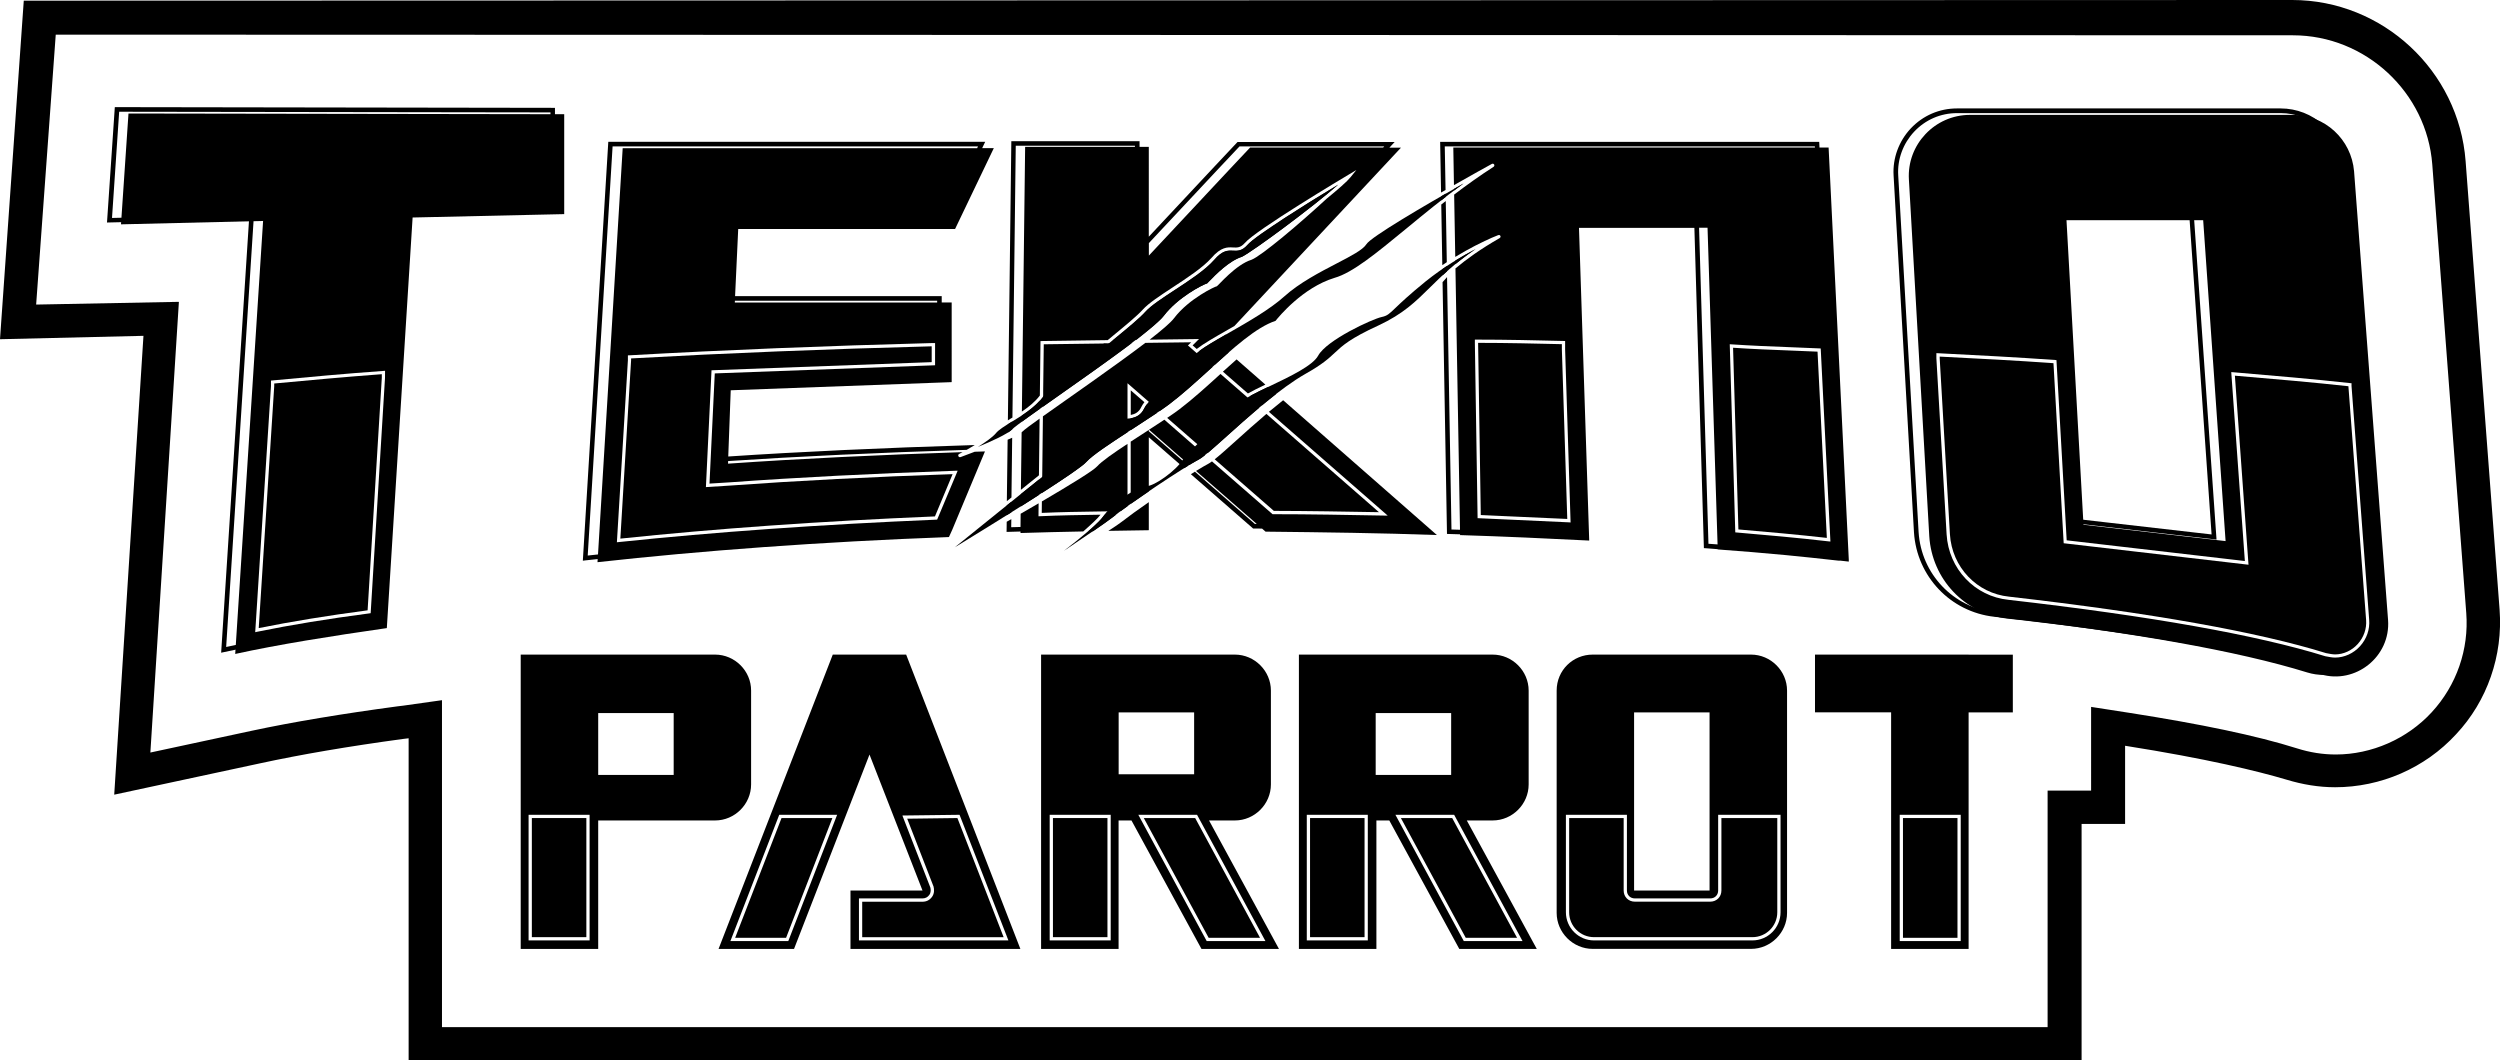 <?xml version="1.0" encoding="utf-8"?>
<!-- Generator: Adobe Illustrator 25.0.0, SVG Export Plug-In . SVG Version: 6.00 Build 0)  -->
<svg version="1.1" id="Layer_1" xmlns="http://www.w3.org/2000/svg" xmlns:xlink="http://www.w3.org/1999/xlink" x="0px" y="0px"
	 viewBox="0 0 3839 1628.4" style="enable-background:new 0 0 3839 1628.4;" xml:space="preserve">
<style type="text/css">
	.st0{fill:#FFFFFF;}
	.st1{fill:#23A8E0;}
	.st2{fill:#EC1C27;}
	.st3{fill:#E59E24;}
	.st4{fill:#1C75BA;}
	.st5{fill:#A31E22;}
	.st6{stroke:#FFFFFF;stroke-width:7;stroke-miterlimit:10;}
	.st7{fill:#FFFFFF;stroke:#000000;stroke-width:5;stroke-miterlimit:10;}
	.st8{fill:#FFFFFF;stroke:#000000;stroke-width:7;stroke-miterlimit:10;}
	.st9{fill:#DC571F;}
	.st10{stroke:#FFFFFF;stroke-width:5;stroke-miterlimit:10;}
</style>
<g>
	<path d="M2121.7,486.8c-14.5,3.1-84.5,35.4-97.5,59.3c-8.4,15.4-42.9,31.9-73.3,46.4c-19.8,9.4-38.4,18.3-42.8,23.9
		c-5.1,6.5-20.5,20.5-38.3,36.8c-22.3,20.4-47.6,43.5-53.4,52.7c-10.5,16.8-43.7,40.8-56.4,40.8c-10.5,0-48.6,21.7-64.8,44.9
		c-7.2,10.8-33.5,32.7-61.5,54.3c31.6-21.2,62.9-42.5,74.6-51.5c27-21.6,109-76.5,132.9-89c7.5-4.1,23.3-18.4,43.5-36.5
		c34.1-30.6,80.8-72.6,120.3-95c25.8-14.5,35.4-23.5,44.7-32.2c12-11.2,23.4-21.9,67.2-42c37.9-17.7,56.8-36.4,78.7-58
		c17.8-17.6,37.4-36.9,70.3-59.2c-21.1,11-48.9,27.4-76.4,49.4c-25.8,21-39,33.6-46.9,41.2C2133.1,482.2,2130.2,485,2121.7,486.8z"
		/>
	<path d="M1642.3,582.5l-0.9,0.6l-1-0.2c-0.1,0-1-0.2-2.4-0.2c-5.5,0-19.9,2.4-34.7,24.2c-12.2,18-32.9,30.6-49.5,40.7
		c-10.9,6.6-20.4,12.4-24.7,17.9c-5.2,6.1-16.4,13.9-27.5,20.8c20.5-8.4,45.2-19.5,53-27.3c5.4-5.4,33.4-25.1,68.8-50
		c63-44.3,149.2-104.9,163.7-124.1c21.2-27.9,58.8-47.4,66.6-49.8c0.6-0.5,2-2,3.4-3.5c9.1-9.4,30.3-31.2,50-37.3
		c17.6-8.9,109.1-76.6,147.8-110.8c-38.9,23.5-127,77.8-139.7,92.8c-8.3,9.3-15.3,8.9-22,8.6c-7.9-0.4-16-0.9-29.1,14.4
		c-13.8,15.5-37.5,31.1-60.5,46.1c-18.8,12.3-36.5,23.9-44.9,33.3c-8.9,9.9-27.3,25-45.2,39.7c-15.6,12.9-35,28.8-36.6,32.7
		c0.2,2.8-2,7.2-17.3,19C1651.1,576.6,1642.4,582.4,1642.3,582.5z"/>
	<g>
		<path d="M2220.1,308.7c-2.3,1.8-4.6,3.6-6.9,5.4l1.6,93.1c2.3-1.6,4.6-3.1,6.9-4.6L2220.1,308.7z"/>
		<path d="M2215.1,423c2.2-2.1,4.5-4.2,6.9-6.3l-0.1-8.2c-2.3,1.5-4.6,3.1-6.9,4.7L2215.1,423z"/>
		<path d="M2249.6,394.1c1.3-0.9,2.5-1.9,3.8-2.8c0,0,0,0,0,0c1.3-0.9,2.6-1.9,3.9-2.8c0.1-0.1,0.2-0.1,0.3-0.2
			c1.1-0.8,2.3-1.6,3.4-2.4c0.3-0.2,0.6-0.4,0.9-0.6c1.3-0.9,2.6-1.8,3.9-2.7c-9.3,4.8-19.8,10.7-31.1,17.6l0.1,5.4
			C2239.5,401.9,2244.4,398.1,2249.6,394.1C2249.6,394.1,2249.6,394.1,2249.6,394.1z"/>
	</g>
	<path d="M1553.1,770.4c-2.3,1.9-4.7,3.8-7.1,5.7l-0.2,15.2c2.4-1.5,4.7-2.9,7.1-4.4L1553.1,770.4z"/>
	<path d="M1723.4,800.6c-4.3,3.4-11.8,8.5-21.4,14.6c20.6-0.4,41.3-0.7,62.1-1v-43.1C1747.1,782.9,1732.1,793.7,1723.4,800.6z"/>
	<g>
		<path d="M1547.3,675.2l-1.2,94.4c2.4-1.9,4.7-3.8,7.1-5.7l1.1-91.7C1552.1,673.2,1549.8,674.2,1547.3,675.2z"/>
		<path d="M1553.8,647.6c-2.1,1.3-4.2,2.6-6.2,3.8l-0.2,13.1c3-1.9,5.4-3.7,7.1-5.3l0.1-12.1
			C1554.4,647.2,1554.1,647.4,1553.8,647.6z"/>
	</g>
	<g>
		<g>
			<polygon points="1705.3,536.8 1691.6,536.8 1694.9,527.3 1705.2,527.2 			"/>
		</g>
		<g>
			<path d="M2213.1,307.8c2.3-1.8,4.6-3.6,6.9-5.4l-0.1-5c-2.3,1.3-4.6,2.7-6.9,4L2213.1,307.8z"/>
			<path d="M2232.9,290l0,2.5c4.8-3.7,9.7-7.3,14.7-10.9C2242.9,284.3,2237.9,287.1,2232.9,290z"/>
		</g>
	</g>
	<g>
		<g>
			<g>
				<path d="M85.6,53.2l3435.4,1c111.7,0,205.6,87.7,214,198.3l52.2,689c4.2,55.3-14.6,110.6-53.2,152.4
					c-37.6,40.7-91.9,64.7-147.2,64.7c-19.8,0-39.7-3.1-59.5-9.4c-62.6-19.8-149.3-37.6-255.7-54.3l-60.5-9.4V1214h-66.8v363.3
					l-2465.6,0v-502.1l-59.5,8.4l-8.4,1c-85.6,11.5-160.8,24-224.4,37.6l-155.5,33.4l43.8-692.1l-219.2,4.2L85.6,53.2 M36.5,1
					L0,520.9l220.3-5.2l-44.9,704.6l223.4-48c62.6-13.6,135.7-26.1,220.3-37.6l8.4-1v494.8h2569v-363.3h66.8v-120
					c125.3,19.8,202.5,38.6,248.4,52.2c24,7.3,49.1,11.5,74.1,11.5c69.9,0,137.8-29.2,185.8-81.4c48-51.1,72-121.1,66.8-191
					l-52.2-689C3775.7,108.6,3658.8,0,3519.9,0L36.5,1L36.5,1z"/>
			</g>
		</g>
		<g>
			<g>
				<path d="M339.6,1002.3l42.9-665.8l-218.2,5.2l12-177.2l675.9,1.1l0,160.4l-233,5.2l-39.6,630.1l-2.8,0.4
					c-102.5,14.6-174.2,26.9-232.5,39.6L339.6,1002.3z M390,329.4l-42.7,664.1c57.2-12.3,127.2-24.2,225.7-38.3l39.7-630.9
					l232.6-5.2V172.6l-662.3-1l-11,163.1L390,329.4z"/>
			</g>
			<g>
				<path d="M3568.1,1036.4c-8.3,0-16.8-1.2-25.2-3.8c-105.7-32.8-271.9-62.4-480.6-85.5c-67.1-7.5-118.9-61.9-123.2-129.6
					l-31.3-548.1c-1.6-26.4,8.1-52.7,26.4-72.2c18.7-19.8,43.9-30.7,71-30.7h496.9c24.6,0,48.1,9.2,66.2,25.8
					c18.1,16.7,29.2,39.4,31.3,64l52.2,689c2.1,27.9-9.7,54.9-31.4,72.3C3605.1,1030,3586.9,1036.4,3568.1,1036.4z M3005.3,173.7
					c-25.2,0-48.6,10.1-65.9,28.5c-17,18.1-26,42.5-24.5,67l31.3,548c4.1,64.2,53.3,116,116.9,123c209.1,23.1,375.8,52.8,481.9,85.7
					c25,7.5,50.9,2.6,71-13.5c19.9-16,30.7-40.8,28.8-66.4l-52.2-688.9c-4-47.5-42.9-83.4-90.5-83.4H3005.3z M3403.7,828.6
					l-225.3-25.9l-26.5-474.3h216.8L3403.7,828.6z M3185,796.5l211.1,24.2l-33.9-485.2h-202.9L3185,796.5z"/>
			</g>
		</g>
		<g>
			<path d="M2688.9,1005.2h-243.2c-30.3,0-55.3,24-55.3,55.3v341.3c0,30.3,25.1,55.3,55.3,55.3h243.2c30.3,0,55.3-25.1,55.3-55.3
				v-341.3C2744.2,1030.3,2719.2,1005.2,2688.9,1005.2z M2509.3,1094h115.9v273.5h-115.9V1094z M2734.2,1400.9
				c0,23.8-19.4,43.2-43.2,43.2h-243.2c-23.8,0-43.2-19.4-43.2-43.2v-149.7h93.7v116.3c0,7,5.1,12.1,12.1,12.1h115.9
				c7,0,12.1-5.1,12.1-12.1v-116.3h95.8V1400.9z"/>
			<path d="M2510.4,1384.6c-9.8,0-17.1-7.4-17.1-17.1v-111.3h-83.7v144.7c0,21.1,17.1,38.2,38.2,38.2H2691
				c21.1,0,38.2-17.1,38.2-38.2v-144.7h-85.8v111.3c0,9.8-7.4,17.1-17.1,17.1H2510.4z"/>
		</g>
		<g>
			<path d="M1470.2,1256.2l-77.1,1l40.5,104.3l0,0.2c0.9,3.5,1.7,10.1-2.5,15.7c-3.6,4.8-8.5,7.3-14.5,7.3H1324v54.5h217.2
				L1470.2,1256.2z"/>
			<polygon points="1207.1,1440.1 1278.2,1256.2 1200.1,1256.2 1128.9,1440.1 			"/>
			<path d="M1305.9,1457.2h261l-175.4-452h-112.7l-175.4,452h115.9l115.9-298.5l81.4,208.8h-110.6V1457.2z M1210.5,1445.1h-88.9
				l75-193.9h88.9L1210.5,1445.1z M1319,1379.6h97.5c4.4,0,7.9-1.7,10.5-5.3c2.9-3.9,2.3-8.7,1.7-11.3l-43-110.7l87.8-1.1l75,192.9
				H1319V1379.6z"/>
		</g>
		<g>
			<rect x="816.7" y="1256.2" width="83.7" height="182.9"/>
			<path d="M1098.1,1005.2h-16.7v0h-47H918.6h-21.9h-97.1v452h119v-197.3h179.5c30.3,0,55.3-25.1,55.3-55.3v-144.1
				C1153.5,1030.3,1128.4,1005.2,1098.1,1005.2z M905.4,1444.1h-93.7v-192.9h93.7V1444.1z M1034.5,1190H918.6v-95h115.9V1190z"/>
		</g>
		<g>
			<rect x="2922.2" y="1256.2" width="83.7" height="183.9"/>
			<path d="M3023,1005.2h-119h-116.9v88.7H2904v363.3h119V1094h67.9v-88.7H3023z M3010.9,1445.1h-93.7v-193.9h93.7V1445.1z"/>
		</g>
		<g>
			<path d="M2252.4,1259.9h39.7c30.3,0,55.3-25.1,55.3-55.3v-144.1c0-30.3-25.1-55.3-55.3-55.3h-27.1h-35.5h-115.9h-38.6h-80.4v452
				h119v-197.3h19.8l107.5,197.3h119L2252.4,1259.9z M2100.4,1444.1h-93.7v-192.9h93.7V1444.1z M2112.5,1190v-95h115.9v95H2112.5z
				 M2142.8,1251.2h90.2l105,193.9h-90.2L2142.8,1251.2z"/>
			<rect x="2011.7" y="1256.2" width="83.7" height="182.9"/>
			<polygon points="2230,1256.2 2151.2,1256.2 2250.8,1440.1 2329.6,1440.1 			"/>
		</g>
		<g>
			<path d="M1856.6,1259.9h39.7c30.3,0,55.3-25.1,55.3-55.3v-144.1c0-30.3-25.1-55.3-55.3-55.3h-15.7h-47h-115.9h-21.9h-97.1v452
				h119v-197.3h19.8l107.5,197.3h119L1856.6,1259.9z M1705.6,1444.1h-93.7v-192.9h93.7V1444.1z M1717.8,1189v-95h115.9v95H1717.8z
				 M1748,1251.2h90.2l105,193.9H1853L1748,1251.2z"/>
			<rect x="1616.9" y="1256.2" width="83.7" height="182.9"/>
			<polygon points="1835.3,1256.2 1756.4,1256.2 1856,1440.1 1934.9,1440.1 			"/>
		</g>
		<g>
			<path d="M197.3,174.3l-11.5,170.2l218.2-5.2l-42.8,664.9c66.8-14.6,145.1-27.1,232.8-39.7L633.6,334l232.8-5.2V175.4h0
				L197.3,174.3z M591.2,580.5l-22,361.1l-2,0.3c-63.3,8.3-121.2,17.8-172.1,28.2l-3.2,0.7l24.2-377.9v-8.5l2.3-0.2
				c56.6-5.3,112.2-10.5,170.2-14.6l2.7-0.2L591.2,580.5L591.2,580.5z"/>
			<path d="M421.1,588.9l0,4.1l-23.8,371.5c49.6-10,105.8-19.2,167.2-27.3l21.8-357v-5.6C530,578.8,476,583.8,421.1,588.9z"/>
		</g>
		<g>
			<path d="M1475.1,701.9c-1.3,0.5-2.8-0.1-3.4-1.4c-0.6-1.3-0.1-2.8,1.2-3.4c1.3-0.7,3.1-1.7,5.2-2.8
				c-125.3,4.1-250.1,10-360.1,17.7l0.1-4c106.7-7.1,232.6-13,366.3-17.2c3.8-2.2,8.1-4.7,12.5-7.4l-3.3,0.1
				c-137,4.2-266.2,10.2-375.3,17.5l3.8-101.7l339.3-12.5V464.5h-15.3v-9.8h-317.3l4.8-103h333l59.5-124.2h-17.9l4.7-9.8H934.1
				L895,861l4.1-0.5c6.2-0.7,12.4-1.4,18.7-2l-0.3,4.8c159.7-17.7,342.4-31.3,539.7-38.6l5.2-11.5l50.1-120
				c-5.2,0.2-10.5,0.3-15.7,0.5C1487.1,697.5,1478.9,700.5,1475.1,701.9z M1439.1,461.8v2.8h-310.7l0.1-2.8H1439.1z M902.5,853.1
				l38.2-628.3h561.1l-1.3,2.8H956.2l-37.9,623.8C913,851.9,907.8,852.5,902.5,853.1z M1439.1,797.9l-1.6,0.1
				c-176.8,7.4-340.7,19-487.3,34.4l-2.9,0.3l16.9-279.5v-7.5l2.4-0.1c147-8.3,303.3-14.6,464.6-18.8l0.1,0h4.6v34.1l-338.3,12.5
				l-8.1,169.2l30.6-1.9c104.1-7.6,223.9-13.7,346.6-17.8l3.9-0.1L1439.1,797.9z"/>
			<path d="M1084,748l8.6-179.4l338.1-12.5v-24.3c-160.2,4.2-315.5,10.4-461.6,18.6l0,3l-16.5,273.7c145.5-15.3,308-26.8,483.1-34.1
				l27.1-64.9c-121.3,4-239.7,10.1-342.6,17.6L1084,748z"/>
		</g>
		<path d="M2398.4,528.5c-39.7-0.9-84.4-2-128.6-2v0.6l4.1,263.8c14.6,0.7,29.3,1.3,44,2c29.9,1.3,59.8,2.7,88.8,4l-8.3-260.4
			L2398.4,528.5z"/>
		<g>
			<path d="M2808,226.5h-14l-0.4-8.7h-582.1l1.4,77.9c2.3-1.3,4.6-2.7,6.9-4l-1.2-66.9h568.3l0.1,1.7h-104.3h-63.7h-197.3h-92.9
				h-97.1l1,57.8c27.9-15.9,50.9-28.6,58.2-32.6c1.2-0.7,2.8-0.3,3.5,0.9c0.7,1.2,0.3,2.7-0.8,3.5c-21.3,13.7-41.4,28.1-60.6,42.7
				l1.7,95.7c11.3-6.9,21.6-12.5,30-16.9c11.3-5.8,20.4-10,26.1-12.5c10.7-4.7,11-4.5,12.1-4l0,0c0.9,0.4,1.4,1.3,1.4,2.2v0
				c0,1-0.5,1.8-1.4,2.3c-29.7,17-50.9,32.4-67.9,46.6l7,401.3c-4.4-0.1-8.7-0.3-13.1-0.4l-6.8-387.6c-2.4,2.6-4.7,5.2-6.9,7.8
				l6.8,386.6l3.3,0.1c5.6,0.2,11.2,0.4,16.8,0.5l0,1.2c67.9,2.1,134.7,5.2,198.3,8.4l-15.7-480.2h177.2l14.6,491.8l3.1,0.2
				c6,0.4,12,0.9,18,1.4l0,0.4c35.8,2.6,70.6,5.5,104.4,8.7c26.8,2.6,53.2,5.4,78.9,8.3l3.9,0.4v-0.3c4.8,0.5,9.5,1.1,14.2,1.6v-3.1
				L2808,226.5z M2409.1,802.1c-29.9-1.4-60.7-2.8-91.5-4.2c-15.5-0.7-31-1.4-46.3-2.1l-2.3-0.1l-4.2-268.6l0-5.6h2.5
				c46,0,92.6,1.1,133.7,2.1l2.4,0.1v12.9l8.4,265.7L2409.1,802.1z M2623.5,835l-14.4-485.3h13l15.4,486.3
				C2632.9,835.7,2628.2,835.3,2623.5,835z M2807.7,831.3c-46.6-5.4-95.2-9.7-140.8-13.6l-2.2-0.2l-8.5-288.9l2.8,0.2
				c30,2,59.8,3.2,88.7,4.3c15.1,0.6,30.7,1.2,45.9,1.9l2.3,0.1l14.9,296.5L2807.7,831.3z"/>
			<path d="M2747.4,538.2c-28-1.1-56.9-2.2-86.1-4.2l8.2,279c44.1,3.8,90.8,7.9,135.8,13L2791,540
				C2776.5,539.3,2761.7,538.7,2747.4,538.2z"/>
		</g>
		<g>
			<path d="M3606.2,593.1c-54.9-6-111.6-10.9-174.3-16.2l20.9,290.3l-283.8-33l-15.7-276.5c-57.2-4.1-115.3-7.1-174.7-10.1v2.5
				l15.7,270.3c3.1,50.5,41.2,90.7,90.7,95.8c218.1,25,381.9,54.1,486.8,86.7c5,1,10.1,2,14,2c12.8,0,25.7-5.9,34.7-15.9
				c9.3-10.3,13.9-23.4,12.9-36.8L3606.2,593.1z"/>
			<path d="M3667.1,952l-52.2-689c-4.2-49.1-44.9-86.6-93.9-86.6h-495.8c-54.3,0-97.1,45.9-93.9,99.2l31.3,548
				c4.2,65.8,54.3,119,120,126.3c207.7,23,373.7,52.2,481.2,85.6C3617,1051.2,3671.3,1008.4,3667.1,952z M3383.2,338.2l34.4,492.7
				l-218.2-25.1l-26.1-467.7H3383.2z M3624.1,992.3c-9.9,11-24.2,17.5-38.4,17.5c-4.4,0-9.9-1.1-15.1-2.1l-0.3-0.1
				c-104.6-32.5-268.1-61.6-486-86.5c-51.9-5.3-91.9-47.5-95.1-100.5l-15.7-270.4v-7.9l2.6,0.1c61.1,3.1,120.8,6.2,179.6,10.4
				l2.2,0.2l15.7,276.7l273.6,31.8l-20.9-290.1l2.9,0.2c64.8,5.5,123.1,10.5,179.6,16.7l2.2,0.2v4.2l27.1,359
				C3639.3,966.6,3634.3,981,3624.1,992.3z"/>
		</g>
		<path d="M2098.2,375.1c-5.6,8.7-23.4,17.9-45.9,29.6c-25.4,13.2-56.9,29.6-79.8,50.2c-22.2,20-55.4,39-84.6,55.7
			c-26.9,15.4-50.1,28.6-55.9,37.7c-5.8,8.7-19.4,21.4-33.9,34.8c-16.9,15.8-36.1,33.7-41.2,44.2c-6.9,14.5-20.2,15.3-30,15.9
			c-4,0.2-7.8,0.5-9.3,1.7c-2.2,1.9-5.5,6.3-9,11.1c-6,8.2-12.7,17.4-19.5,21.5c-4,2.4-9.2,4.2-15.1,6.2
			c-9.8,3.4-22.1,7.5-33.7,16.6c-14,10.9-121.2,97.4-174.2,140.2c61.5-37.6,190.4-117.3,202-131.2c9.7-11,42.3-32.1,73.9-52.6
			c21-13.6,40.8-26.4,52.8-35.5c19.8-14.9,40.8-34,61.1-52.4c37.5-34.1,73-66.3,102.8-76.1c4.8-6.1,41.7-51.1,90.5-66
			c27.8-7.8,64.1-37.7,110.1-75.5c26.8-22.1,56.1-46.2,88.1-69.5C2186.3,316.3,2104.6,364.2,2098.2,375.1L2098.2,375.1z"/>
	</g>
	<g>
		<path d="M1752.5,625.2c1.1-2.3,2.7-4.8,4.8-7.6l-20.9-18.2v37.8C1742.7,636,1748.8,633.1,1752.5,625.2z"/>
		<path d="M1601.8,609.1l-0.2,15.4c6.8-4.8,14.2-10,21.9-15.4c36.5-25.7,80.8-56.8,114.5-82.2c-11.7,0.2-23.4,0.3-35.1,0.5
			c-0.3,0.3-0.6,0.5-0.9,0.8l-7-0.7l0,0c-30.9,0.4-61.6,0.8-92.2,1.2l-0.9,71.8l0,0v8.6C1601.8,609,1601.8,609,1601.8,609.1z"/>
		<path d="M1787.2,484.9c21.2-27.9,58.8-47.4,66.6-49.8c0.6-0.5,2-2,3.4-3.5c9.1-9.4,30.3-31.2,50-37.3
			c17.6-8.9,109.1-76.6,147.8-110.8c-4.2,2.5-8.9,5.4-14.1,8.6c0,0,0,0,0,0c-0.5,0.3-0.9,0.6-1.4,0.9c-0.3,0.2-0.5,0.3-0.8,0.5
			c-0.4,0.3-0.9,0.5-1.3,0.8c-0.3,0.2-0.6,0.3-0.8,0.5c-0.4,0.2-0.8,0.5-1.2,0.8c-0.4,0.2-0.8,0.5-1.2,0.7c-0.3,0.2-0.7,0.4-1,0.6
			c-0.4,0.2-0.8,0.5-1.2,0.7c-0.4,0.2-0.8,0.5-1.2,0.7c-0.4,0.2-0.8,0.5-1.2,0.7c-0.4,0.2-0.7,0.5-1.1,0.7c-0.5,0.3-1,0.6-1.5,0.9
			c-0.3,0.2-0.5,0.3-0.8,0.5c-0.6,0.4-1.2,0.7-1.8,1.1c-0.4,0.2-0.7,0.5-1.1,0.7c-0.7,0.4-1.3,0.8-2,1.2c-0.3,0.2-0.6,0.3-0.8,0.5
			c-0.6,0.3-1.1,0.7-1.7,1c-0.3,0.2-0.6,0.4-0.9,0.6c-0.5,0.3-1.1,0.7-1.6,1c-0.3,0.2-0.7,0.4-1,0.6c-0.5,0.3-1,0.6-1.5,0.9
			c-0.4,0.2-0.7,0.5-1.1,0.7c-0.5,0.3-1,0.6-1.5,0.9c-0.3,0.2-0.7,0.4-1,0.6c-0.5,0.3-1.1,0.7-1.6,1c-0.3,0.2-0.6,0.4-0.9,0.6
			c-0.6,0.4-1.1,0.7-1.7,1.1c-0.3,0.2-0.6,0.4-0.9,0.6c-0.7,0.4-1.4,0.9-2.1,1.3c-0.1,0.1-0.3,0.2-0.4,0.3c-0.9,0.5-1.8,1.1-2.6,1.7
			c-0.1,0.1-0.3,0.2-0.4,0.3c-0.7,0.5-1.4,0.9-2.2,1.4c-0.3,0.2-0.5,0.3-0.8,0.5c-0.6,0.4-1.2,0.7-1.8,1.1c-0.3,0.2-0.6,0.4-0.9,0.6
			c-0.6,0.4-1.1,0.7-1.7,1.1c-0.3,0.2-0.6,0.4-0.9,0.6c-0.6,0.4-1.1,0.7-1.7,1.1c-0.3,0.2-0.6,0.4-0.9,0.6c-0.6,0.4-1.1,0.7-1.7,1.1
			c-0.3,0.2-0.7,0.4-1,0.6c-0.6,0.4-1.1,0.7-1.7,1.1c-0.3,0.2-0.6,0.4-0.9,0.6c-0.7,0.4-1.4,0.9-2.1,1.3c-0.2,0.1-0.3,0.2-0.5,0.3
			c-1.7,1.1-3.5,2.2-5.2,3.3c-0.2,0.1-0.4,0.3-0.7,0.4c-0.6,0.4-1.2,0.8-1.9,1.2c-0.3,0.2-0.6,0.4-0.8,0.5c-0.6,0.4-1.2,0.7-1.7,1.1
			c-0.3,0.2-0.6,0.4-0.8,0.6c-0.5,0.4-1.1,0.7-1.6,1.1c-0.3,0.2-0.6,0.4-0.9,0.6c-0.5,0.4-1.1,0.7-1.6,1.1c-0.3,0.2-0.6,0.4-0.8,0.6
			c-0.5,0.4-1.1,0.7-1.6,1.1c-0.3,0.2-0.6,0.4-0.8,0.6c-0.6,0.4-1.2,0.8-1.8,1.2c-0.2,0.1-0.4,0.3-0.6,0.4c-1.6,1.1-3.2,2.1-4.8,3.2
			c-0.2,0.1-0.3,0.2-0.5,0.3c-0.6,0.4-1.2,0.8-1.8,1.2c-0.2,0.2-0.5,0.3-0.7,0.5c-0.5,0.3-1,0.7-1.5,1c-0.3,0.2-0.5,0.4-0.8,0.6
			c-0.5,0.3-0.9,0.6-1.4,1c-0.3,0.2-0.5,0.4-0.8,0.5c-0.5,0.3-0.9,0.6-1.4,0.9c-0.3,0.2-0.5,0.4-0.8,0.5c-0.5,0.3-0.9,0.6-1.4,0.9
			c-0.2,0.2-0.5,0.3-0.7,0.5c-0.5,0.3-0.9,0.7-1.4,1c-0.2,0.1-0.4,0.3-0.6,0.4c-0.6,0.4-1.1,0.8-1.7,1.2c-0.1,0.1-0.2,0.1-0.3,0.2
			c-0.7,0.5-1.3,0.9-2,1.4c-0.1,0.1-0.2,0.2-0.3,0.2c-0.5,0.4-1,0.7-1.5,1.1c-0.2,0.1-0.4,0.3-0.6,0.4c-0.4,0.3-0.8,0.6-1.2,0.9
			c-0.2,0.2-0.4,0.3-0.7,0.5c-0.4,0.3-0.7,0.5-1.1,0.8c-0.2,0.2-0.4,0.3-0.7,0.5c-0.3,0.3-0.7,0.5-1,0.8c-0.2,0.2-0.4,0.3-0.6,0.5
			c-0.3,0.2-0.7,0.5-1,0.7c-0.2,0.2-0.4,0.3-0.6,0.5c-0.3,0.2-0.7,0.5-1,0.7c-0.2,0.1-0.4,0.3-0.5,0.4c-0.4,0.3-0.7,0.6-1.1,0.8
			c-0.1,0.1-0.3,0.2-0.4,0.3c-0.5,0.4-0.9,0.7-1.4,1.1c-0.1,0.1-0.1,0.1-0.2,0.2c-0.4,0.3-0.7,0.6-1.1,0.9c-0.1,0.1-0.3,0.2-0.4,0.3
			c-0.3,0.2-0.5,0.4-0.8,0.7c-0.1,0.1-0.3,0.2-0.4,0.4c-0.2,0.2-0.5,0.4-0.7,0.6c-0.1,0.1-0.3,0.3-0.4,0.4c-0.2,0.2-0.4,0.4-0.6,0.5
			c-0.1,0.1-0.3,0.2-0.4,0.4c-0.2,0.2-0.4,0.3-0.5,0.5c-0.1,0.1-0.2,0.2-0.4,0.3c-0.2,0.2-0.3,0.3-0.5,0.5c-0.1,0.1-0.2,0.2-0.3,0.3
			c-0.2,0.2-0.3,0.3-0.5,0.5c-0.1,0.1-0.2,0.2-0.2,0.2c-0.2,0.2-0.4,0.5-0.6,0.7c-8.3,9.3-15.3,8.9-22,8.6
			c-7.9-0.4-16-0.9-29.1,14.4c-13.8,15.5-37.5,31.1-60.5,46.1c-18.8,12.3-36.5,23.9-44.9,33.3c-8.9,9.9-27.3,25-45.2,39.7
			c-1.5,1.2-3,2.5-4.5,3.7c11.9-0.2,23.7-0.3,35.7-0.5C1765.7,505.5,1781.7,492.2,1787.2,484.9z"/>
		<path d="M1780.6,631.4c5.5-3.8,10.4-7.2,14.4-10.2c19.8-14.9,40.8-34,61.1-52.4c2-1.8,3.9-3.6,5.9-5.3l-37.8-33l4.9-4.9
			c-23.5,0.3-46.9,0.6-70.3,0.9c-46.4,35.4-116.6,83.8-157.3,112.8l-1,86.6l0,0v0L1600,757c35-22.5,63.1-41.6,68.3-47.7
			c8.6-9.7,35.2-27.4,63.1-45.5V638l0,0c0,0,0,0,0,0v-49.5l31.2,27.2l1.6,1.4l0,0L1780.6,631.4z"/>
		<path d="M1742.9,225.5h-168.7l-5,406.5c10.2-6.9,20.2-14.9,27.6-24.6l1-83.7l2.4,0c33.4-0.5,67-0.9,100.8-1.4
			c2.8-2.4,5.9-4.9,9.3-7.7c16.9-13.9,36-29.6,44.6-39.2c8.9-9.9,26.9-21.6,45.9-34.1c21.7-14.2,46.2-30.3,59.5-45.2
			c14.7-17.1,24.9-16.6,33.2-16.1c6.3,0.3,11.3,0.6,18-6.8c16.7-19.9,153.4-101.4,159.3-104.9l12-7.2l-8.8,10.9
			c-5.2,6.5-19.1,18.7-36.8,33.1c-40,37-99.9,87.8-115.4,93.8c-24,7.3-51.1,39.7-53.2,40.7c-2.1,0-42.8,18.8-65.8,49.1
			c-5.1,6.8-18.9,18.5-37.4,32.9c23.2-0.3,46.4-0.6,69.7-0.9l6.1-0.1l-9.8,9.8l6.3,5.5c10.6-8.3,27.7-18,47.6-29.4
			c3.4-1.9,6.8-3.9,10.2-5.8l255.8-273.9h-17.8l8.1-8.7h-241.3l-34.4,36.6l-101.8,108.8V225.5h-14.2v-8.7h-196.9l-5.3,428.7
			c1.2-0.7,2.3-1.4,3.5-2.2c1.1-0.7,2.3-1.4,3.5-2.1l5.1-417.4h183V225.5z M1764.1,373.4l106.9-114.2l32.4-34.4h222.2l-1.6,1.7
			h-204.3l-33.4,35.5l-122.1,130.5V373.4z"/>
		<path d="M1569.1,638l-0.1,9.7c7.2-5.3,16.6-12,27.6-19.8l0.2-12.7C1588.7,624.1,1578.8,631.6,1569.1,638z"/>
		<path d="M1595.3,736.5c-8.6,6.9-17.9,14.4-27.7,22.3l-0.2,19.1c9.4-5.9,18.7-11.8,27.6-17.6L1595.3,736.5z"/>
		<path d="M1761,621c-1.7,2.3-3.1,4.5-4,6.4c-4.8,10.2-12.9,13.6-20.6,15v18.1c1.9-1.3,3.9-2.5,5.8-3.8c12.2-7.9,24-15.6,34.1-22.4
			L1761,621z"/>
		<path d="M1567.7,752.2c9.8-7.9,19.1-15.4,27.7-22.3l1-87.1c-13.9,9.9-23.5,17.1-26.4,20c-0.4,0.4-0.8,0.7-1.2,1.1L1567.7,752.2z"
			/>
		<path d="M1870.6,527.2l13.4-14.4c-17.2,9.9-32.7,18.8-42.4,26.2l24.1,21c7.1-6.4,14.1-12.7,21.1-18.8L1870.6,527.2z"/>
	</g>
	<g>
		<path d="M1690,790.4c-0.6,0-1.2,0-1.7,0c-30,0.5-61,0.9-91,2.3l-2.6,0.1l0.2-19.9c-9,5.3-18.3,10.6-27.6,16l-0.2,20.3
			c-4.8,0.1-9.6,0.3-14.3,0.4l0.2-12.4c-2.4,1.3-4.7,2.7-7.1,4l-0.2,15.6l3.7-0.1c5.9-0.2,11.8-0.4,17.7-0.5l0,2.3
			c31.8-1,63.9-1.8,96.3-2.4C1675.5,805.5,1685.3,796.4,1690,790.4z"/>
		<path d="M1684.8,716.1c-5.8,6.6-41.9,28.7-84.9,53.9l-0.2,17.6c29.2-1.3,59.3-1.8,88.5-2.2c10.8-0.2,21.8-0.3,32.8-0.5
			c3.2-2.4,6.7-4.9,10.4-7.5v-95.8C1710,695.6,1691.5,708.5,1684.8,716.1z"/>
		<path d="M1764.1,660.2c-9.2,6-18.7,12.1-27.8,18v95.6c8.6-6.1,18.1-12.6,27.8-19.2v-83.1l54.4,47.4c0.2-0.1,0.5-0.3,0.7-0.4
			c1.9-1.2,3.8-2.3,5.5-3.4l-60.6-52.9V660.2z"/>
		<path d="M1696.2,790.3c-0.3,0.5-0.7,0.9-1,1.4c-0.2,0.3-0.4,0.6-0.7,0.9c-0.1,0.1-0.1,0.2-0.2,0.3c-0.2,0.2-0.4,0.5-0.6,0.7
			c-0.1,0.1-0.1,0.2-0.2,0.3c-0.3,0.3-0.5,0.7-0.8,1c0,0-0.1,0.1-0.1,0.1c-0.3,0.3-0.5,0.6-0.8,1c-0.1,0.1-0.2,0.2-0.3,0.4
			c-0.2,0.3-0.5,0.6-0.7,0.8c-0.1,0.1-0.2,0.2-0.3,0.4c-0.4,0.4-0.7,0.8-1.1,1.2c-0.1,0.1-0.2,0.2-0.3,0.3c-0.3,0.3-0.6,0.6-0.9,1
			c-0.1,0.2-0.3,0.3-0.5,0.5c-0.3,0.3-0.6,0.6-0.9,0.9c-0.1,0.1-0.3,0.3-0.4,0.4c-0.4,0.4-0.8,0.8-1.3,1.2c-0.2,0.2-0.3,0.3-0.5,0.5
			c-0.3,0.3-0.6,0.6-0.9,0.9c-0.2,0.2-0.4,0.4-0.6,0.6c-0.3,0.3-0.6,0.6-0.9,0.8c-0.2,0.2-0.4,0.4-0.6,0.6c-0.5,0.4-0.9,0.9-1.4,1.3
			c-0.2,0.2-0.5,0.4-0.7,0.7c-0.3,0.3-0.6,0.5-0.9,0.8c-0.3,0.2-0.5,0.5-0.8,0.7c-0.3,0.3-0.6,0.5-0.8,0.8c-0.4,0.3-0.8,0.7-1.1,1
			c-0.4,0.3-0.8,0.7-1.2,1c-0.3,0.3-0.7,0.6-1,0.9c-0.2,0.2-0.5,0.4-0.7,0.6c-0.4,0.3-0.7,0.6-1.1,0.9c-0.2,0.2-0.5,0.4-0.7,0.6
			c0,0,0,0-0.1,0.1c2.5,0,5-0.1,7.5-0.1c13.2-9.1,24-16.7,29.8-21.2c1.7-1.4,3.7-2.9,5.8-4.5
			C1708.1,790.1,1702.1,790.2,1696.2,790.3z"/>
	</g>
	<g>
		<path d="M1937.6,622.8c7.3-6,14.6-12,22-17.7l-12.4-10.9c-10.1,4.8-19.6,9.4-26.9,13.5L1937.6,622.8z"/>
		<path d="M1884.7,669.1c14.5-13.1,31.4-28.2,49-43l-59.5-51.9c-21.2,19.3-42.7,38.8-63.1,54.3c-5,3.8-11.5,8.3-18.8,13.2l62.1,54.2
			C1862.4,689.1,1872.8,679.7,1884.7,669.1z"/>
		<path d="M1788,644.5c-7.3,4.9-15.3,10.1-23.6,15.4l62,54.1c6-3.7,11.1-6.6,14.8-8.5c2.3-1.3,5.4-3.5,9.2-6.5L1788,644.5z"/>
		<path d="M1916.3,604.2c7-4,16.2-8.5,26.8-13.6l-44.2-38.7c-6.9,6.1-13.9,12.4-21,18.8L1916.3,604.2z"/>
	</g>
	<g>
		<path d="M2117.5,786.5l-172.8-150.9c-32.8,27.8-62.5,56.3-79.4,69.7l90.8,79.2C2009.9,784.6,2064.5,785.6,2117.5,786.5z"/>
		<path d="M1970.4,614.6c-7.3,5.8-14.7,11.8-21.9,17.8l182.5,159.4l-6.9-0.1c-55.4-1-112.7-2.1-169.1-2.1h-0.9l-93-81.1
			c-2,1.5-3.8,2.7-5.3,3.5c-4.5,2.4-11.2,6.3-19.2,11.2l93.3,81.4c-1,0-1.9,0-2.9,0l-92.1-80.3c-2,1.2-4.1,2.5-6.2,3.9l95.6,83.4
			l1.3,0c4.1,0,8.3,0.1,12.4,0.1l5.4,4.7c89.8,1,177.5,2.1,263.1,5.2L1970.4,614.6z"/>
	</g>
</g>
</svg>
